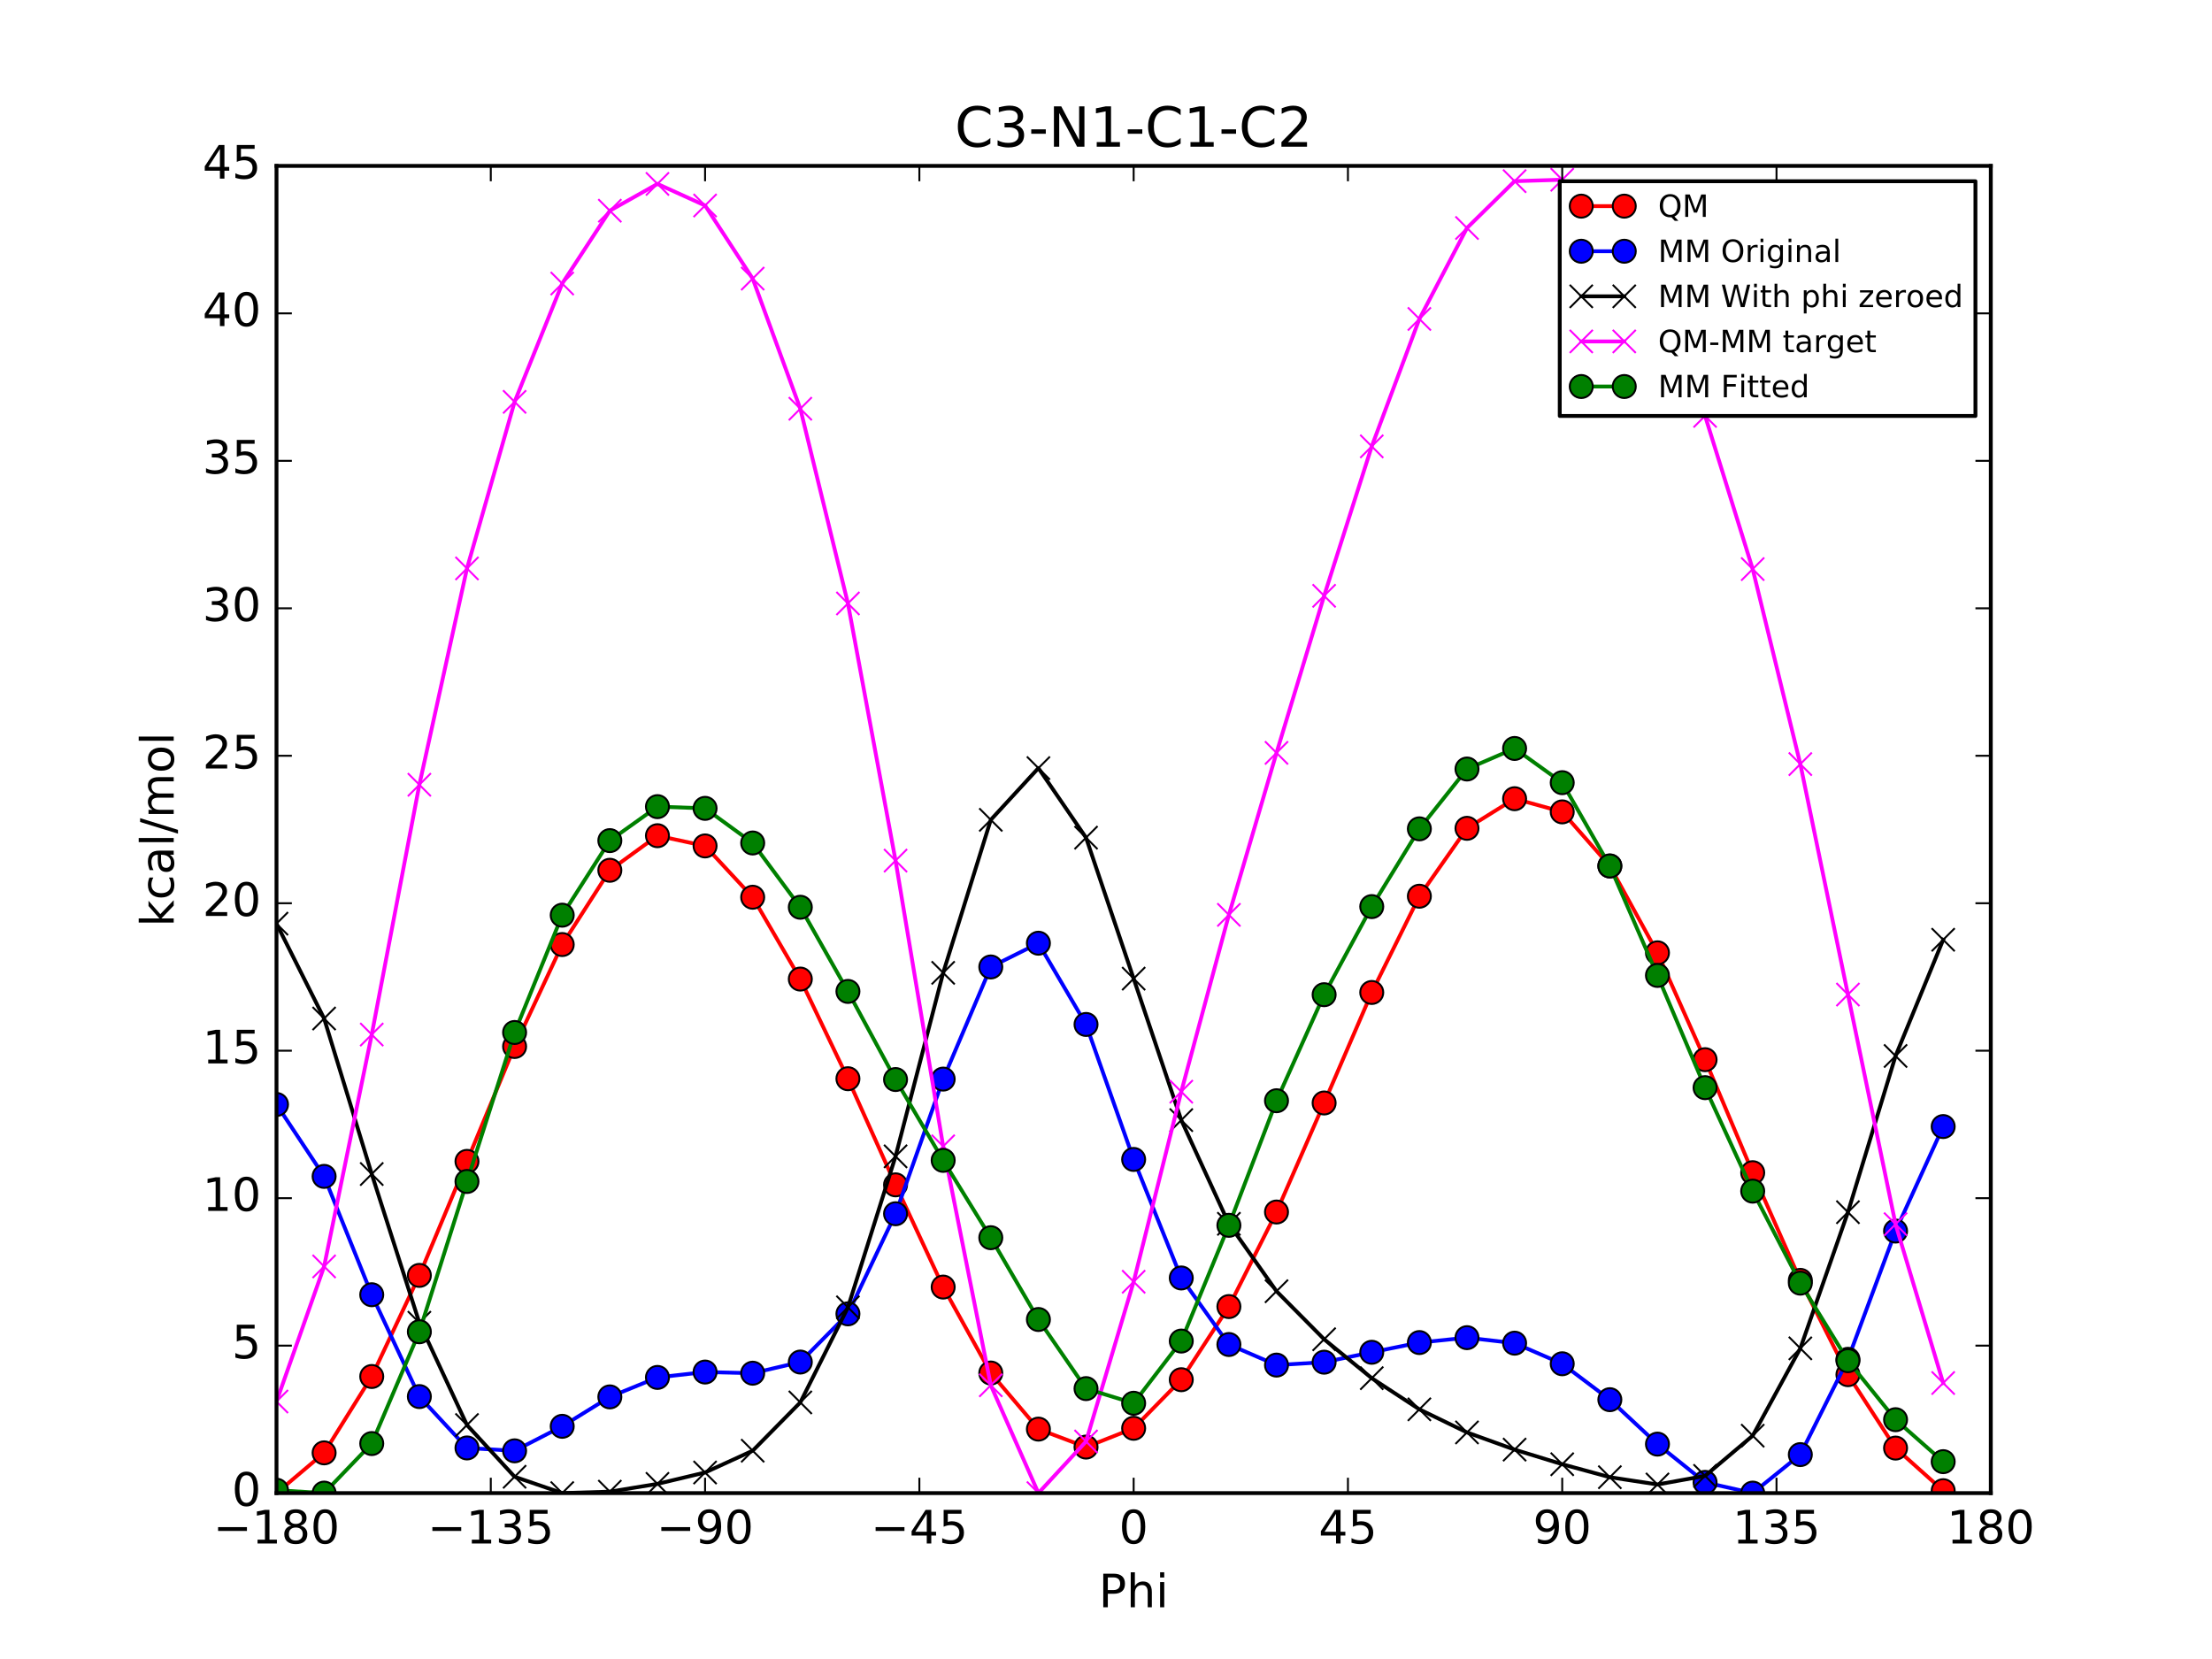 <?xml version="1.0" encoding="utf-8" standalone="no"?>
<!DOCTYPE svg PUBLIC "-//W3C//DTD SVG 1.1//EN"
  "http://www.w3.org/Graphics/SVG/1.1/DTD/svg11.dtd">
<!-- Created with matplotlib (http://matplotlib.org/) -->
<svg height="432pt" version="1.1" viewBox="0 0 576 432" width="576pt" xmlns="http://www.w3.org/2000/svg" xmlns:xlink="http://www.w3.org/1999/xlink">
 <defs>
  <style type="text/css">
*{stroke-linecap:butt;stroke-linejoin:round;stroke-miterlimit:100000;}
  </style>
 </defs>
 <g id="figure_1">
  <g id="patch_1">
   <path d="M 0 432 
L 576 432 
L 576 0 
L 0 0 
z
" style="fill:#ffffff;"/>
  </g>
  <g id="axes_1">
   <g id="patch_2">
    <path d="M 72 388.8 
L 518.4 388.8 
L 518.4 43.2 
L 72 43.2 
z
" style="fill:#ffffff;"/>
   </g>
   <g id="line2d_1">
    <path clip-path="url(#p8cfcf85bdf)" d="M 72 388.8 
L 84.4 378.321 
L 96.8 358.437 
L 109.2 332.11 
L 121.6 302.42 
L 134 272.506 
L 146.4 245.958 
L 158.8 226.617 
L 171.2 217.615 
L 183.6 220.279 
L 196 233.637 
L 208.4 254.947 
L 220.8 280.895 
L 233.2 308.532 
L 245.6 335.152 
L 258 357.53 
L 270.4 372.14 
L 282.8 376.816 
L 295.2 371.922 
L 307.6 359.274 
L 320 340.227 
L 332.4 315.606 
L 344.8 287.214 
L 357.2 258.436 
L 369.6 233.372 
L 382 215.692 
L 394.4 207.982 
L 406.8 211.412 
L 419.2 225.499 
L 431.6 248.111 
L 444 275.938 
L 456.4 305.365 
L 468.8 333.402 
L 481.2 357.959 
L 493.6 377.077 
L 506 388.173 
" style="fill:none;stroke:#ff0000;stroke-linecap:square;"/>
    <defs>
     <path d="M 0 3 
C 0.796 3 1.559 2.684 2.121 2.121 
C 2.684 1.559 3 0.796 3 0 
C 3 -0.796 2.684 -1.559 2.121 -2.121 
C 1.559 -2.684 0.796 -3 0 -3 
C -0.796 -3 -1.559 -2.684 -2.121 -2.121 
C -2.684 -1.559 -3 -0.796 -3 0 
C -3 0.796 -2.684 1.559 -2.121 2.121 
C -1.559 2.684 -0.796 3 0 3 
z
" id="mf3fafd2a28" style="stroke:#000000;stroke-width:0.5;"/>
    </defs>
    <g clip-path="url(#p8cfcf85bdf)">
     <use style="fill:#ff0000;stroke:#000000;stroke-width:0.5;" x="72" xlink:href="#mf3fafd2a28" y="388.8"/>
     <use style="fill:#ff0000;stroke:#000000;stroke-width:0.5;" x="84.4" xlink:href="#mf3fafd2a28" y="378.321"/>
     <use style="fill:#ff0000;stroke:#000000;stroke-width:0.5;" x="96.8" xlink:href="#mf3fafd2a28" y="358.437"/>
     <use style="fill:#ff0000;stroke:#000000;stroke-width:0.5;" x="109.2" xlink:href="#mf3fafd2a28" y="332.11"/>
     <use style="fill:#ff0000;stroke:#000000;stroke-width:0.5;" x="121.6" xlink:href="#mf3fafd2a28" y="302.42"/>
     <use style="fill:#ff0000;stroke:#000000;stroke-width:0.5;" x="134" xlink:href="#mf3fafd2a28" y="272.506"/>
     <use style="fill:#ff0000;stroke:#000000;stroke-width:0.5;" x="146.4" xlink:href="#mf3fafd2a28" y="245.958"/>
     <use style="fill:#ff0000;stroke:#000000;stroke-width:0.5;" x="158.8" xlink:href="#mf3fafd2a28" y="226.617"/>
     <use style="fill:#ff0000;stroke:#000000;stroke-width:0.5;" x="171.2" xlink:href="#mf3fafd2a28" y="217.615"/>
     <use style="fill:#ff0000;stroke:#000000;stroke-width:0.5;" x="183.6" xlink:href="#mf3fafd2a28" y="220.279"/>
     <use style="fill:#ff0000;stroke:#000000;stroke-width:0.5;" x="196" xlink:href="#mf3fafd2a28" y="233.637"/>
     <use style="fill:#ff0000;stroke:#000000;stroke-width:0.5;" x="208.4" xlink:href="#mf3fafd2a28" y="254.947"/>
     <use style="fill:#ff0000;stroke:#000000;stroke-width:0.5;" x="220.8" xlink:href="#mf3fafd2a28" y="280.895"/>
     <use style="fill:#ff0000;stroke:#000000;stroke-width:0.5;" x="233.2" xlink:href="#mf3fafd2a28" y="308.532"/>
     <use style="fill:#ff0000;stroke:#000000;stroke-width:0.5;" x="245.6" xlink:href="#mf3fafd2a28" y="335.152"/>
     <use style="fill:#ff0000;stroke:#000000;stroke-width:0.5;" x="258" xlink:href="#mf3fafd2a28" y="357.53"/>
     <use style="fill:#ff0000;stroke:#000000;stroke-width:0.5;" x="270.4" xlink:href="#mf3fafd2a28" y="372.14"/>
     <use style="fill:#ff0000;stroke:#000000;stroke-width:0.5;" x="282.8" xlink:href="#mf3fafd2a28" y="376.816"/>
     <use style="fill:#ff0000;stroke:#000000;stroke-width:0.5;" x="295.2" xlink:href="#mf3fafd2a28" y="371.922"/>
     <use style="fill:#ff0000;stroke:#000000;stroke-width:0.5;" x="307.6" xlink:href="#mf3fafd2a28" y="359.274"/>
     <use style="fill:#ff0000;stroke:#000000;stroke-width:0.5;" x="320" xlink:href="#mf3fafd2a28" y="340.227"/>
     <use style="fill:#ff0000;stroke:#000000;stroke-width:0.5;" x="332.4" xlink:href="#mf3fafd2a28" y="315.606"/>
     <use style="fill:#ff0000;stroke:#000000;stroke-width:0.5;" x="344.8" xlink:href="#mf3fafd2a28" y="287.214"/>
     <use style="fill:#ff0000;stroke:#000000;stroke-width:0.5;" x="357.2" xlink:href="#mf3fafd2a28" y="258.436"/>
     <use style="fill:#ff0000;stroke:#000000;stroke-width:0.5;" x="369.6" xlink:href="#mf3fafd2a28" y="233.372"/>
     <use style="fill:#ff0000;stroke:#000000;stroke-width:0.5;" x="382" xlink:href="#mf3fafd2a28" y="215.692"/>
     <use style="fill:#ff0000;stroke:#000000;stroke-width:0.5;" x="394.4" xlink:href="#mf3fafd2a28" y="207.982"/>
     <use style="fill:#ff0000;stroke:#000000;stroke-width:0.5;" x="406.8" xlink:href="#mf3fafd2a28" y="211.412"/>
     <use style="fill:#ff0000;stroke:#000000;stroke-width:0.5;" x="419.2" xlink:href="#mf3fafd2a28" y="225.499"/>
     <use style="fill:#ff0000;stroke:#000000;stroke-width:0.5;" x="431.6" xlink:href="#mf3fafd2a28" y="248.111"/>
     <use style="fill:#ff0000;stroke:#000000;stroke-width:0.5;" x="444" xlink:href="#mf3fafd2a28" y="275.938"/>
     <use style="fill:#ff0000;stroke:#000000;stroke-width:0.5;" x="456.4" xlink:href="#mf3fafd2a28" y="305.365"/>
     <use style="fill:#ff0000;stroke:#000000;stroke-width:0.5;" x="468.8" xlink:href="#mf3fafd2a28" y="333.402"/>
     <use style="fill:#ff0000;stroke:#000000;stroke-width:0.5;" x="481.2" xlink:href="#mf3fafd2a28" y="357.959"/>
     <use style="fill:#ff0000;stroke:#000000;stroke-width:0.5;" x="493.6" xlink:href="#mf3fafd2a28" y="377.077"/>
     <use style="fill:#ff0000;stroke:#000000;stroke-width:0.5;" x="506" xlink:href="#mf3fafd2a28" y="388.173"/>
    </g>
   </g>
   <g id="line2d_2">
    <path clip-path="url(#p8cfcf85bdf)" d="M 72 287.6 
L 84.4 306.326 
L 96.8 337.145 
L 109.2 363.667 
L 121.6 377.043 
L 134 377.793 
L 146.4 371.408 
L 158.8 363.749 
L 171.2 358.679 
L 183.6 357.276 
L 196 357.577 
L 208.4 354.674 
L 220.8 342.122 
L 233.2 316.057 
L 245.6 280.993 
L 258 251.795 
L 270.4 245.608 
L 282.8 266.766 
L 295.2 301.913 
L 307.6 332.781 
L 320 350.107 
L 332.4 355.465 
L 344.8 354.709 
L 357.2 352.127 
L 369.6 349.599 
L 382 348.324 
L 394.4 349.757 
L 406.8 355.123 
L 419.2 364.475 
L 431.6 376.045 
L 444 386.006 
L 456.4 388.8 
L 468.8 378.774 
L 481.2 353.963 
L 493.6 320.567 
L 506 293.351 
" style="fill:none;stroke:#0000ff;stroke-linecap:square;"/>
    <defs>
     <path d="M 0 3 
C 0.796 3 1.559 2.684 2.121 2.121 
C 2.684 1.559 3 0.796 3 0 
C 3 -0.796 2.684 -1.559 2.121 -2.121 
C 1.559 -2.684 0.796 -3 0 -3 
C -0.796 -3 -1.559 -2.684 -2.121 -2.121 
C -2.684 -1.559 -3 -0.796 -3 0 
C -3 0.796 -2.684 1.559 -2.121 2.121 
C -1.559 2.684 -0.796 3 0 3 
z
" id="m7a2c57d119" style="stroke:#000000;stroke-width:0.5;"/>
    </defs>
    <g clip-path="url(#p8cfcf85bdf)">
     <use style="fill:#0000ff;stroke:#000000;stroke-width:0.5;" x="72" xlink:href="#m7a2c57d119" y="287.6"/>
     <use style="fill:#0000ff;stroke:#000000;stroke-width:0.5;" x="84.4" xlink:href="#m7a2c57d119" y="306.326"/>
     <use style="fill:#0000ff;stroke:#000000;stroke-width:0.5;" x="96.8" xlink:href="#m7a2c57d119" y="337.145"/>
     <use style="fill:#0000ff;stroke:#000000;stroke-width:0.5;" x="109.2" xlink:href="#m7a2c57d119" y="363.667"/>
     <use style="fill:#0000ff;stroke:#000000;stroke-width:0.5;" x="121.6" xlink:href="#m7a2c57d119" y="377.043"/>
     <use style="fill:#0000ff;stroke:#000000;stroke-width:0.5;" x="134" xlink:href="#m7a2c57d119" y="377.793"/>
     <use style="fill:#0000ff;stroke:#000000;stroke-width:0.5;" x="146.4" xlink:href="#m7a2c57d119" y="371.408"/>
     <use style="fill:#0000ff;stroke:#000000;stroke-width:0.5;" x="158.8" xlink:href="#m7a2c57d119" y="363.749"/>
     <use style="fill:#0000ff;stroke:#000000;stroke-width:0.5;" x="171.2" xlink:href="#m7a2c57d119" y="358.679"/>
     <use style="fill:#0000ff;stroke:#000000;stroke-width:0.5;" x="183.6" xlink:href="#m7a2c57d119" y="357.276"/>
     <use style="fill:#0000ff;stroke:#000000;stroke-width:0.5;" x="196" xlink:href="#m7a2c57d119" y="357.577"/>
     <use style="fill:#0000ff;stroke:#000000;stroke-width:0.5;" x="208.4" xlink:href="#m7a2c57d119" y="354.674"/>
     <use style="fill:#0000ff;stroke:#000000;stroke-width:0.5;" x="220.8" xlink:href="#m7a2c57d119" y="342.122"/>
     <use style="fill:#0000ff;stroke:#000000;stroke-width:0.5;" x="233.2" xlink:href="#m7a2c57d119" y="316.057"/>
     <use style="fill:#0000ff;stroke:#000000;stroke-width:0.5;" x="245.6" xlink:href="#m7a2c57d119" y="280.993"/>
     <use style="fill:#0000ff;stroke:#000000;stroke-width:0.5;" x="258" xlink:href="#m7a2c57d119" y="251.795"/>
     <use style="fill:#0000ff;stroke:#000000;stroke-width:0.5;" x="270.4" xlink:href="#m7a2c57d119" y="245.608"/>
     <use style="fill:#0000ff;stroke:#000000;stroke-width:0.5;" x="282.8" xlink:href="#m7a2c57d119" y="266.766"/>
     <use style="fill:#0000ff;stroke:#000000;stroke-width:0.5;" x="295.2" xlink:href="#m7a2c57d119" y="301.913"/>
     <use style="fill:#0000ff;stroke:#000000;stroke-width:0.5;" x="307.6" xlink:href="#m7a2c57d119" y="332.781"/>
     <use style="fill:#0000ff;stroke:#000000;stroke-width:0.5;" x="320" xlink:href="#m7a2c57d119" y="350.107"/>
     <use style="fill:#0000ff;stroke:#000000;stroke-width:0.5;" x="332.4" xlink:href="#m7a2c57d119" y="355.465"/>
     <use style="fill:#0000ff;stroke:#000000;stroke-width:0.5;" x="344.8" xlink:href="#m7a2c57d119" y="354.709"/>
     <use style="fill:#0000ff;stroke:#000000;stroke-width:0.5;" x="357.2" xlink:href="#m7a2c57d119" y="352.127"/>
     <use style="fill:#0000ff;stroke:#000000;stroke-width:0.5;" x="369.6" xlink:href="#m7a2c57d119" y="349.599"/>
     <use style="fill:#0000ff;stroke:#000000;stroke-width:0.5;" x="382" xlink:href="#m7a2c57d119" y="348.324"/>
     <use style="fill:#0000ff;stroke:#000000;stroke-width:0.5;" x="394.4" xlink:href="#m7a2c57d119" y="349.757"/>
     <use style="fill:#0000ff;stroke:#000000;stroke-width:0.5;" x="406.8" xlink:href="#m7a2c57d119" y="355.123"/>
     <use style="fill:#0000ff;stroke:#000000;stroke-width:0.5;" x="419.2" xlink:href="#m7a2c57d119" y="364.475"/>
     <use style="fill:#0000ff;stroke:#000000;stroke-width:0.5;" x="431.6" xlink:href="#m7a2c57d119" y="376.045"/>
     <use style="fill:#0000ff;stroke:#000000;stroke-width:0.5;" x="444" xlink:href="#m7a2c57d119" y="386.006"/>
     <use style="fill:#0000ff;stroke:#000000;stroke-width:0.5;" x="456.4" xlink:href="#m7a2c57d119" y="388.8"/>
     <use style="fill:#0000ff;stroke:#000000;stroke-width:0.5;" x="468.8" xlink:href="#m7a2c57d119" y="378.774"/>
     <use style="fill:#0000ff;stroke:#000000;stroke-width:0.5;" x="481.2" xlink:href="#m7a2c57d119" y="353.963"/>
     <use style="fill:#0000ff;stroke:#000000;stroke-width:0.5;" x="493.6" xlink:href="#m7a2c57d119" y="320.567"/>
     <use style="fill:#0000ff;stroke:#000000;stroke-width:0.5;" x="506" xlink:href="#m7a2c57d119" y="293.351"/>
    </g>
   </g>
   <g id="line2d_3">
    <path clip-path="url(#p8cfcf85bdf)" d="M 72 240.518 
L 84.4 265.22 
L 96.8 305.713 
L 109.2 344.437 
L 121.6 371.073 
L 134 384.542 
L 146.4 388.8 
L 158.8 388.424 
L 171.2 386.4 
L 183.6 383.438 
L 196 377.762 
L 208.4 365.186 
L 220.8 340.431 
L 233.2 301.106 
L 245.6 253.324 
L 258 213.483 
L 270.4 200.013 
L 282.8 218.125 
L 295.2 254.831 
L 307.6 291.676 
L 320 318.674 
L 332.4 336.235 
L 344.8 348.739 
L 357.2 358.876 
L 369.6 366.99 
L 382 372.999 
L 394.4 377.478 
L 406.8 381.285 
L 419.2 384.66 
L 431.6 386.557 
L 444 384.316 
L 456.4 373.85 
L 468.8 351.105 
L 481.2 315.651 
L 493.6 274.972 
L 506 244.709 
" style="fill:none;stroke:#000000;stroke-linecap:square;"/>
    <defs>
     <path d="M -3 3 
L 3 -3 
M -3 -3 
L 3 3 
" id="m5e6be19d9c" style="stroke:#000000;stroke-width:0.5;"/>
    </defs>
    <g clip-path="url(#p8cfcf85bdf)">
     <use style="stroke:#000000;stroke-width:0.5;" x="72" xlink:href="#m5e6be19d9c" y="240.518"/>
     <use style="stroke:#000000;stroke-width:0.5;" x="84.4" xlink:href="#m5e6be19d9c" y="265.22"/>
     <use style="stroke:#000000;stroke-width:0.5;" x="96.8" xlink:href="#m5e6be19d9c" y="305.713"/>
     <use style="stroke:#000000;stroke-width:0.5;" x="109.2" xlink:href="#m5e6be19d9c" y="344.437"/>
     <use style="stroke:#000000;stroke-width:0.5;" x="121.6" xlink:href="#m5e6be19d9c" y="371.073"/>
     <use style="stroke:#000000;stroke-width:0.5;" x="134" xlink:href="#m5e6be19d9c" y="384.542"/>
     <use style="stroke:#000000;stroke-width:0.5;" x="146.4" xlink:href="#m5e6be19d9c" y="388.8"/>
     <use style="stroke:#000000;stroke-width:0.5;" x="158.8" xlink:href="#m5e6be19d9c" y="388.424"/>
     <use style="stroke:#000000;stroke-width:0.5;" x="171.2" xlink:href="#m5e6be19d9c" y="386.4"/>
     <use style="stroke:#000000;stroke-width:0.5;" x="183.6" xlink:href="#m5e6be19d9c" y="383.438"/>
     <use style="stroke:#000000;stroke-width:0.5;" x="196" xlink:href="#m5e6be19d9c" y="377.762"/>
     <use style="stroke:#000000;stroke-width:0.5;" x="208.4" xlink:href="#m5e6be19d9c" y="365.186"/>
     <use style="stroke:#000000;stroke-width:0.5;" x="220.8" xlink:href="#m5e6be19d9c" y="340.431"/>
     <use style="stroke:#000000;stroke-width:0.5;" x="233.2" xlink:href="#m5e6be19d9c" y="301.106"/>
     <use style="stroke:#000000;stroke-width:0.5;" x="245.6" xlink:href="#m5e6be19d9c" y="253.324"/>
     <use style="stroke:#000000;stroke-width:0.5;" x="258" xlink:href="#m5e6be19d9c" y="213.483"/>
     <use style="stroke:#000000;stroke-width:0.5;" x="270.4" xlink:href="#m5e6be19d9c" y="200.013"/>
     <use style="stroke:#000000;stroke-width:0.5;" x="282.8" xlink:href="#m5e6be19d9c" y="218.125"/>
     <use style="stroke:#000000;stroke-width:0.5;" x="295.2" xlink:href="#m5e6be19d9c" y="254.831"/>
     <use style="stroke:#000000;stroke-width:0.5;" x="307.6" xlink:href="#m5e6be19d9c" y="291.676"/>
     <use style="stroke:#000000;stroke-width:0.5;" x="320" xlink:href="#m5e6be19d9c" y="318.674"/>
     <use style="stroke:#000000;stroke-width:0.5;" x="332.4" xlink:href="#m5e6be19d9c" y="336.235"/>
     <use style="stroke:#000000;stroke-width:0.5;" x="344.8" xlink:href="#m5e6be19d9c" y="348.739"/>
     <use style="stroke:#000000;stroke-width:0.5;" x="357.2" xlink:href="#m5e6be19d9c" y="358.876"/>
     <use style="stroke:#000000;stroke-width:0.5;" x="369.6" xlink:href="#m5e6be19d9c" y="366.99"/>
     <use style="stroke:#000000;stroke-width:0.5;" x="382" xlink:href="#m5e6be19d9c" y="372.999"/>
     <use style="stroke:#000000;stroke-width:0.5;" x="394.4" xlink:href="#m5e6be19d9c" y="377.478"/>
     <use style="stroke:#000000;stroke-width:0.5;" x="406.8" xlink:href="#m5e6be19d9c" y="381.285"/>
     <use style="stroke:#000000;stroke-width:0.5;" x="419.2" xlink:href="#m5e6be19d9c" y="384.66"/>
     <use style="stroke:#000000;stroke-width:0.5;" x="431.6" xlink:href="#m5e6be19d9c" y="386.557"/>
     <use style="stroke:#000000;stroke-width:0.5;" x="444" xlink:href="#m5e6be19d9c" y="384.316"/>
     <use style="stroke:#000000;stroke-width:0.5;" x="456.4" xlink:href="#m5e6be19d9c" y="373.85"/>
     <use style="stroke:#000000;stroke-width:0.5;" x="468.8" xlink:href="#m5e6be19d9c" y="351.105"/>
     <use style="stroke:#000000;stroke-width:0.5;" x="481.2" xlink:href="#m5e6be19d9c" y="315.651"/>
     <use style="stroke:#000000;stroke-width:0.5;" x="493.6" xlink:href="#m5e6be19d9c" y="274.972"/>
     <use style="stroke:#000000;stroke-width:0.5;" x="506" xlink:href="#m5e6be19d9c" y="244.709"/>
    </g>
   </g>
   <g id="line2d_4">
    <path clip-path="url(#p8cfcf85bdf)" d="M 72 364.955 
L 84.4 329.774 
L 96.8 269.398 
L 109.2 204.345 
L 121.6 148.02 
L 134 104.637 
L 146.4 73.831 
L 158.8 54.865 
L 171.2 47.888 
L 183.6 53.514 
L 196 72.547 
L 208.4 106.434 
L 220.8 157.136 
L 233.2 224.099 
L 245.6 298.501 
L 258 360.72 
L 270.4 388.8 
L 282.8 375.364 
L 295.2 333.764 
L 307.6 284.271 
L 320 238.225 
L 332.4 196.044 
L 344.8 155.148 
L 357.2 116.233 
L 369.6 83.054 
L 382 59.366 
L 394.4 47.176 
L 406.8 46.8 
L 419.2 57.512 
L 431.6 78.226 
L 444 108.295 
L 456.4 148.188 
L 468.8 198.97 
L 481.2 258.98 
L 493.6 318.778 
L 506 360.136 
" style="fill:none;stroke:#ff00ff;stroke-linecap:square;"/>
    <defs>
     <path d="M -3 3 
L 3 -3 
M -3 -3 
L 3 3 
" id="m807018ab48" style="stroke:#ff00ff;stroke-width:0.5;"/>
    </defs>
    <g clip-path="url(#p8cfcf85bdf)">
     <use style="fill:#ff00ff;stroke:#ff00ff;stroke-width:0.5;" x="72" xlink:href="#m807018ab48" y="364.955"/>
     <use style="fill:#ff00ff;stroke:#ff00ff;stroke-width:0.5;" x="84.4" xlink:href="#m807018ab48" y="329.774"/>
     <use style="fill:#ff00ff;stroke:#ff00ff;stroke-width:0.5;" x="96.8" xlink:href="#m807018ab48" y="269.398"/>
     <use style="fill:#ff00ff;stroke:#ff00ff;stroke-width:0.5;" x="109.2" xlink:href="#m807018ab48" y="204.345"/>
     <use style="fill:#ff00ff;stroke:#ff00ff;stroke-width:0.5;" x="121.6" xlink:href="#m807018ab48" y="148.02"/>
     <use style="fill:#ff00ff;stroke:#ff00ff;stroke-width:0.5;" x="134" xlink:href="#m807018ab48" y="104.637"/>
     <use style="fill:#ff00ff;stroke:#ff00ff;stroke-width:0.5;" x="146.4" xlink:href="#m807018ab48" y="73.831"/>
     <use style="fill:#ff00ff;stroke:#ff00ff;stroke-width:0.5;" x="158.8" xlink:href="#m807018ab48" y="54.865"/>
     <use style="fill:#ff00ff;stroke:#ff00ff;stroke-width:0.5;" x="171.2" xlink:href="#m807018ab48" y="47.888"/>
     <use style="fill:#ff00ff;stroke:#ff00ff;stroke-width:0.5;" x="183.6" xlink:href="#m807018ab48" y="53.514"/>
     <use style="fill:#ff00ff;stroke:#ff00ff;stroke-width:0.5;" x="196" xlink:href="#m807018ab48" y="72.547"/>
     <use style="fill:#ff00ff;stroke:#ff00ff;stroke-width:0.5;" x="208.4" xlink:href="#m807018ab48" y="106.434"/>
     <use style="fill:#ff00ff;stroke:#ff00ff;stroke-width:0.5;" x="220.8" xlink:href="#m807018ab48" y="157.136"/>
     <use style="fill:#ff00ff;stroke:#ff00ff;stroke-width:0.5;" x="233.2" xlink:href="#m807018ab48" y="224.099"/>
     <use style="fill:#ff00ff;stroke:#ff00ff;stroke-width:0.5;" x="245.6" xlink:href="#m807018ab48" y="298.501"/>
     <use style="fill:#ff00ff;stroke:#ff00ff;stroke-width:0.5;" x="258" xlink:href="#m807018ab48" y="360.72"/>
     <use style="fill:#ff00ff;stroke:#ff00ff;stroke-width:0.5;" x="270.4" xlink:href="#m807018ab48" y="388.8"/>
     <use style="fill:#ff00ff;stroke:#ff00ff;stroke-width:0.5;" x="282.8" xlink:href="#m807018ab48" y="375.364"/>
     <use style="fill:#ff00ff;stroke:#ff00ff;stroke-width:0.5;" x="295.2" xlink:href="#m807018ab48" y="333.764"/>
     <use style="fill:#ff00ff;stroke:#ff00ff;stroke-width:0.5;" x="307.6" xlink:href="#m807018ab48" y="284.271"/>
     <use style="fill:#ff00ff;stroke:#ff00ff;stroke-width:0.5;" x="320" xlink:href="#m807018ab48" y="238.225"/>
     <use style="fill:#ff00ff;stroke:#ff00ff;stroke-width:0.5;" x="332.4" xlink:href="#m807018ab48" y="196.044"/>
     <use style="fill:#ff00ff;stroke:#ff00ff;stroke-width:0.5;" x="344.8" xlink:href="#m807018ab48" y="155.148"/>
     <use style="fill:#ff00ff;stroke:#ff00ff;stroke-width:0.5;" x="357.2" xlink:href="#m807018ab48" y="116.233"/>
     <use style="fill:#ff00ff;stroke:#ff00ff;stroke-width:0.5;" x="369.6" xlink:href="#m807018ab48" y="83.054"/>
     <use style="fill:#ff00ff;stroke:#ff00ff;stroke-width:0.5;" x="382" xlink:href="#m807018ab48" y="59.366"/>
     <use style="fill:#ff00ff;stroke:#ff00ff;stroke-width:0.5;" x="394.4" xlink:href="#m807018ab48" y="47.176"/>
     <use style="fill:#ff00ff;stroke:#ff00ff;stroke-width:0.5;" x="406.8" xlink:href="#m807018ab48" y="46.8"/>
     <use style="fill:#ff00ff;stroke:#ff00ff;stroke-width:0.5;" x="419.2" xlink:href="#m807018ab48" y="57.512"/>
     <use style="fill:#ff00ff;stroke:#ff00ff;stroke-width:0.5;" x="431.6" xlink:href="#m807018ab48" y="78.226"/>
     <use style="fill:#ff00ff;stroke:#ff00ff;stroke-width:0.5;" x="444" xlink:href="#m807018ab48" y="108.295"/>
     <use style="fill:#ff00ff;stroke:#ff00ff;stroke-width:0.5;" x="456.4" xlink:href="#m807018ab48" y="148.188"/>
     <use style="fill:#ff00ff;stroke:#ff00ff;stroke-width:0.5;" x="468.8" xlink:href="#m807018ab48" y="198.97"/>
     <use style="fill:#ff00ff;stroke:#ff00ff;stroke-width:0.5;" x="481.2" xlink:href="#m807018ab48" y="258.98"/>
     <use style="fill:#ff00ff;stroke:#ff00ff;stroke-width:0.5;" x="493.6" xlink:href="#m807018ab48" y="318.778"/>
     <use style="fill:#ff00ff;stroke:#ff00ff;stroke-width:0.5;" x="506" xlink:href="#m807018ab48" y="360.136"/>
    </g>
   </g>
   <g id="line2d_5">
    <path clip-path="url(#p8cfcf85bdf)" d="M 72 388.048 
L 84.4 388.8 
L 96.8 375.9 
L 109.2 346.789 
L 121.6 307.653 
L 134 268.855 
L 146.4 238.31 
L 158.8 218.892 
L 171.2 210.048 
L 183.6 210.494 
L 196 219.511 
L 208.4 236.246 
L 220.8 258.163 
L 233.2 281.108 
L 245.6 302.157 
L 258 322.295 
L 270.4 343.594 
L 282.8 361.591 
L 295.2 365.401 
L 307.6 349.209 
L 320 319.072 
L 332.4 286.629 
L 344.8 259.017 
L 357.2 236.075 
L 369.6 215.828 
L 382 200.25 
L 394.4 194.898 
L 406.8 203.806 
L 419.2 225.5 
L 431.6 253.999 
L 444 283.227 
L 456.4 310.171 
L 468.8 334.129 
L 481.2 354.32 
L 493.6 369.684 
L 506 380.612 
" style="fill:none;stroke:#008000;stroke-linecap:square;"/>
    <defs>
     <path d="M 0 3 
C 0.796 3 1.559 2.684 2.121 2.121 
C 2.684 1.559 3 0.796 3 0 
C 3 -0.796 2.684 -1.559 2.121 -2.121 
C 1.559 -2.684 0.796 -3 0 -3 
C -0.796 -3 -1.559 -2.684 -2.121 -2.121 
C -2.684 -1.559 -3 -0.796 -3 0 
C -3 0.796 -2.684 1.559 -2.121 2.121 
C -1.559 2.684 -0.796 3 0 3 
z
" id="mf73be13c0b" style="stroke:#000000;stroke-width:0.5;"/>
    </defs>
    <g clip-path="url(#p8cfcf85bdf)">
     <use style="fill:#008000;stroke:#000000;stroke-width:0.5;" x="72" xlink:href="#mf73be13c0b" y="388.048"/>
     <use style="fill:#008000;stroke:#000000;stroke-width:0.5;" x="84.4" xlink:href="#mf73be13c0b" y="388.8"/>
     <use style="fill:#008000;stroke:#000000;stroke-width:0.5;" x="96.8" xlink:href="#mf73be13c0b" y="375.9"/>
     <use style="fill:#008000;stroke:#000000;stroke-width:0.5;" x="109.2" xlink:href="#mf73be13c0b" y="346.789"/>
     <use style="fill:#008000;stroke:#000000;stroke-width:0.5;" x="121.6" xlink:href="#mf73be13c0b" y="307.653"/>
     <use style="fill:#008000;stroke:#000000;stroke-width:0.5;" x="134" xlink:href="#mf73be13c0b" y="268.855"/>
     <use style="fill:#008000;stroke:#000000;stroke-width:0.5;" x="146.4" xlink:href="#mf73be13c0b" y="238.31"/>
     <use style="fill:#008000;stroke:#000000;stroke-width:0.5;" x="158.8" xlink:href="#mf73be13c0b" y="218.892"/>
     <use style="fill:#008000;stroke:#000000;stroke-width:0.5;" x="171.2" xlink:href="#mf73be13c0b" y="210.048"/>
     <use style="fill:#008000;stroke:#000000;stroke-width:0.5;" x="183.6" xlink:href="#mf73be13c0b" y="210.494"/>
     <use style="fill:#008000;stroke:#000000;stroke-width:0.5;" x="196" xlink:href="#mf73be13c0b" y="219.511"/>
     <use style="fill:#008000;stroke:#000000;stroke-width:0.5;" x="208.4" xlink:href="#mf73be13c0b" y="236.246"/>
     <use style="fill:#008000;stroke:#000000;stroke-width:0.5;" x="220.8" xlink:href="#mf73be13c0b" y="258.163"/>
     <use style="fill:#008000;stroke:#000000;stroke-width:0.5;" x="233.2" xlink:href="#mf73be13c0b" y="281.108"/>
     <use style="fill:#008000;stroke:#000000;stroke-width:0.5;" x="245.6" xlink:href="#mf73be13c0b" y="302.157"/>
     <use style="fill:#008000;stroke:#000000;stroke-width:0.5;" x="258" xlink:href="#mf73be13c0b" y="322.295"/>
     <use style="fill:#008000;stroke:#000000;stroke-width:0.5;" x="270.4" xlink:href="#mf73be13c0b" y="343.594"/>
     <use style="fill:#008000;stroke:#000000;stroke-width:0.5;" x="282.8" xlink:href="#mf73be13c0b" y="361.591"/>
     <use style="fill:#008000;stroke:#000000;stroke-width:0.5;" x="295.2" xlink:href="#mf73be13c0b" y="365.401"/>
     <use style="fill:#008000;stroke:#000000;stroke-width:0.5;" x="307.6" xlink:href="#mf73be13c0b" y="349.209"/>
     <use style="fill:#008000;stroke:#000000;stroke-width:0.5;" x="320" xlink:href="#mf73be13c0b" y="319.072"/>
     <use style="fill:#008000;stroke:#000000;stroke-width:0.5;" x="332.4" xlink:href="#mf73be13c0b" y="286.629"/>
     <use style="fill:#008000;stroke:#000000;stroke-width:0.5;" x="344.8" xlink:href="#mf73be13c0b" y="259.017"/>
     <use style="fill:#008000;stroke:#000000;stroke-width:0.5;" x="357.2" xlink:href="#mf73be13c0b" y="236.075"/>
     <use style="fill:#008000;stroke:#000000;stroke-width:0.5;" x="369.6" xlink:href="#mf73be13c0b" y="215.828"/>
     <use style="fill:#008000;stroke:#000000;stroke-width:0.5;" x="382" xlink:href="#mf73be13c0b" y="200.25"/>
     <use style="fill:#008000;stroke:#000000;stroke-width:0.5;" x="394.4" xlink:href="#mf73be13c0b" y="194.898"/>
     <use style="fill:#008000;stroke:#000000;stroke-width:0.5;" x="406.8" xlink:href="#mf73be13c0b" y="203.806"/>
     <use style="fill:#008000;stroke:#000000;stroke-width:0.5;" x="419.2" xlink:href="#mf73be13c0b" y="225.5"/>
     <use style="fill:#008000;stroke:#000000;stroke-width:0.5;" x="431.6" xlink:href="#mf73be13c0b" y="253.999"/>
     <use style="fill:#008000;stroke:#000000;stroke-width:0.5;" x="444" xlink:href="#mf73be13c0b" y="283.227"/>
     <use style="fill:#008000;stroke:#000000;stroke-width:0.5;" x="456.4" xlink:href="#mf73be13c0b" y="310.171"/>
     <use style="fill:#008000;stroke:#000000;stroke-width:0.5;" x="468.8" xlink:href="#mf73be13c0b" y="334.129"/>
     <use style="fill:#008000;stroke:#000000;stroke-width:0.5;" x="481.2" xlink:href="#mf73be13c0b" y="354.32"/>
     <use style="fill:#008000;stroke:#000000;stroke-width:0.5;" x="493.6" xlink:href="#mf73be13c0b" y="369.684"/>
     <use style="fill:#008000;stroke:#000000;stroke-width:0.5;" x="506" xlink:href="#mf73be13c0b" y="380.612"/>
    </g>
   </g>
   <g id="patch_3">
    <path d="M 72 388.8 
L 72 43.2 
" style="fill:none;stroke:#000000;stroke-linecap:square;stroke-linejoin:miter;"/>
   </g>
   <g id="patch_4">
    <path d="M 72 43.2 
L 518.4 43.2 
" style="fill:none;stroke:#000000;stroke-linecap:square;stroke-linejoin:miter;"/>
   </g>
   <g id="patch_5">
    <path d="M 518.4 388.8 
L 518.4 43.2 
" style="fill:none;stroke:#000000;stroke-linecap:square;stroke-linejoin:miter;"/>
   </g>
   <g id="patch_6">
    <path d="M 72 388.8 
L 518.4 388.8 
" style="fill:none;stroke:#000000;stroke-linecap:square;stroke-linejoin:miter;"/>
   </g>
   <g id="matplotlib.axis_1">
    <g id="xtick_1">
     <g id="line2d_6">
      <defs>
       <path d="M 0 0 
L 0 -4 
" id="ma4beacaaa3" style="stroke:#000000;stroke-width:0.5;"/>
      </defs>
      <g>
       <use style="stroke:#000000;stroke-width:0.5;" x="72.0" xlink:href="#ma4beacaaa3" y="388.8"/>
      </g>
     </g>
     <g id="line2d_7">
      <defs>
       <path d="M 0 0 
L 0 4 
" id="m90af588eb6" style="stroke:#000000;stroke-width:0.5;"/>
      </defs>
      <g>
       <use style="stroke:#000000;stroke-width:0.5;" x="72.0" xlink:href="#m90af588eb6" y="43.2"/>
      </g>
     </g>
     <g id="text_1">
      <!-- −180 -->
      <defs>
       <path d="M 12.406 8.297 
L 28.516 8.297 
L 28.516 63.922 
L 10.984 60.406 
L 10.984 69.391 
L 28.422 72.906 
L 38.281 72.906 
L 38.281 8.297 
L 54.391 8.297 
L 54.391 0 
L 12.406 0 
z
" id="BitstreamVeraSans-Roman-31"/>
       <path d="M 31.781 66.406 
Q 24.172 66.406 20.328 58.906 
Q 16.5 51.422 16.5 36.375 
Q 16.5 21.391 20.328 13.891 
Q 24.172 6.391 31.781 6.391 
Q 39.453 6.391 43.281 13.891 
Q 47.125 21.391 47.125 36.375 
Q 47.125 51.422 43.281 58.906 
Q 39.453 66.406 31.781 66.406 
M 31.781 74.219 
Q 44.047 74.219 50.516 64.516 
Q 56.984 54.828 56.984 36.375 
Q 56.984 17.969 50.516 8.266 
Q 44.047 -1.422 31.781 -1.422 
Q 19.531 -1.422 13.062 8.266 
Q 6.594 17.969 6.594 36.375 
Q 6.594 54.828 13.062 64.516 
Q 19.531 74.219 31.781 74.219 
" id="BitstreamVeraSans-Roman-30"/>
       <path d="M 10.594 35.5 
L 73.188 35.5 
L 73.188 27.203 
L 10.594 27.203 
z
" id="BitstreamVeraSans-Roman-2212"/>
       <path d="M 31.781 34.625 
Q 24.75 34.625 20.719 30.859 
Q 16.703 27.094 16.703 20.516 
Q 16.703 13.922 20.719 10.156 
Q 24.75 6.391 31.781 6.391 
Q 38.812 6.391 42.859 10.172 
Q 46.922 13.969 46.922 20.516 
Q 46.922 27.094 42.891 30.859 
Q 38.875 34.625 31.781 34.625 
M 21.922 38.812 
Q 15.578 40.375 12.031 44.719 
Q 8.5 49.078 8.5 55.328 
Q 8.5 64.062 14.719 69.141 
Q 20.953 74.219 31.781 74.219 
Q 42.672 74.219 48.875 69.141 
Q 55.078 64.062 55.078 55.328 
Q 55.078 49.078 51.531 44.719 
Q 48 40.375 41.703 38.812 
Q 48.828 37.156 52.797 32.312 
Q 56.781 27.484 56.781 20.516 
Q 56.781 9.906 50.312 4.234 
Q 43.844 -1.422 31.781 -1.422 
Q 19.734 -1.422 13.25 4.234 
Q 6.781 9.906 6.781 20.516 
Q 6.781 27.484 10.781 32.312 
Q 14.797 37.156 21.922 38.812 
M 18.312 54.391 
Q 18.312 48.734 21.844 45.562 
Q 25.391 42.391 31.781 42.391 
Q 38.141 42.391 41.719 45.562 
Q 45.312 48.734 45.312 54.391 
Q 45.312 60.062 41.719 63.234 
Q 38.141 66.406 31.781 66.406 
Q 25.391 66.406 21.844 63.234 
Q 18.312 60.062 18.312 54.391 
" id="BitstreamVeraSans-Roman-38"/>
      </defs>
      <g transform="translate(55.52 401.918)scale(0.12 -0.12)">
       <use xlink:href="#BitstreamVeraSans-Roman-2212"/>
       <use x="83.789" xlink:href="#BitstreamVeraSans-Roman-31"/>
       <use x="147.412" xlink:href="#BitstreamVeraSans-Roman-38"/>
       <use x="211.035" xlink:href="#BitstreamVeraSans-Roman-30"/>
      </g>
     </g>
    </g>
    <g id="xtick_2">
     <g id="line2d_8">
      <g>
       <use style="stroke:#000000;stroke-width:0.5;" x="127.8" xlink:href="#ma4beacaaa3" y="388.8"/>
      </g>
     </g>
     <g id="line2d_9">
      <g>
       <use style="stroke:#000000;stroke-width:0.5;" x="127.8" xlink:href="#m90af588eb6" y="43.2"/>
      </g>
     </g>
     <g id="text_2">
      <!-- −135 -->
      <defs>
       <path d="M 40.578 39.312 
Q 47.656 37.797 51.625 33 
Q 55.609 28.219 55.609 21.188 
Q 55.609 10.406 48.188 4.484 
Q 40.766 -1.422 27.094 -1.422 
Q 22.516 -1.422 17.656 -0.516 
Q 12.797 0.391 7.625 2.203 
L 7.625 11.719 
Q 11.719 9.328 16.594 8.109 
Q 21.484 6.891 26.812 6.891 
Q 36.078 6.891 40.938 10.547 
Q 45.797 14.203 45.797 21.188 
Q 45.797 27.641 41.281 31.266 
Q 36.766 34.906 28.719 34.906 
L 20.219 34.906 
L 20.219 43.016 
L 29.109 43.016 
Q 36.375 43.016 40.234 45.922 
Q 44.094 48.828 44.094 54.297 
Q 44.094 59.906 40.109 62.906 
Q 36.141 65.922 28.719 65.922 
Q 24.656 65.922 20.016 65.031 
Q 15.375 64.156 9.812 62.312 
L 9.812 71.094 
Q 15.438 72.656 20.344 73.438 
Q 25.25 74.219 29.594 74.219 
Q 40.828 74.219 47.359 69.109 
Q 53.906 64.016 53.906 55.328 
Q 53.906 49.266 50.438 45.094 
Q 46.969 40.922 40.578 39.312 
" id="BitstreamVeraSans-Roman-33"/>
       <path d="M 10.797 72.906 
L 49.516 72.906 
L 49.516 64.594 
L 19.828 64.594 
L 19.828 46.734 
Q 21.969 47.469 24.109 47.828 
Q 26.266 48.188 28.422 48.188 
Q 40.625 48.188 47.75 41.5 
Q 54.891 34.812 54.891 23.391 
Q 54.891 11.625 47.562 5.094 
Q 40.234 -1.422 26.906 -1.422 
Q 22.312 -1.422 17.547 -0.641 
Q 12.797 0.141 7.719 1.703 
L 7.719 11.625 
Q 12.109 9.234 16.797 8.062 
Q 21.484 6.891 26.703 6.891 
Q 35.156 6.891 40.078 11.328 
Q 45.016 15.766 45.016 23.391 
Q 45.016 31 40.078 35.438 
Q 35.156 39.891 26.703 39.891 
Q 22.75 39.891 18.812 39.016 
Q 14.891 38.141 10.797 36.281 
z
" id="BitstreamVeraSans-Roman-35"/>
      </defs>
      <g transform="translate(111.32 401.918)scale(0.12 -0.12)">
       <use xlink:href="#BitstreamVeraSans-Roman-2212"/>
       <use x="83.789" xlink:href="#BitstreamVeraSans-Roman-31"/>
       <use x="147.412" xlink:href="#BitstreamVeraSans-Roman-33"/>
       <use x="211.035" xlink:href="#BitstreamVeraSans-Roman-35"/>
      </g>
     </g>
    </g>
    <g id="xtick_3">
     <g id="line2d_10">
      <g>
       <use style="stroke:#000000;stroke-width:0.5;" x="183.6" xlink:href="#ma4beacaaa3" y="388.8"/>
      </g>
     </g>
     <g id="line2d_11">
      <g>
       <use style="stroke:#000000;stroke-width:0.5;" x="183.6" xlink:href="#m90af588eb6" y="43.2"/>
      </g>
     </g>
     <g id="text_3">
      <!-- −90 -->
      <defs>
       <path d="M 10.984 1.516 
L 10.984 10.5 
Q 14.703 8.734 18.5 7.812 
Q 22.312 6.891 25.984 6.891 
Q 35.75 6.891 40.891 13.453 
Q 46.047 20.016 46.781 33.406 
Q 43.953 29.203 39.594 26.953 
Q 35.25 24.703 29.984 24.703 
Q 19.047 24.703 12.672 31.312 
Q 6.297 37.938 6.297 49.422 
Q 6.297 60.641 12.938 67.422 
Q 19.578 74.219 30.609 74.219 
Q 43.266 74.219 49.922 64.516 
Q 56.594 54.828 56.594 36.375 
Q 56.594 19.141 48.406 8.859 
Q 40.234 -1.422 26.422 -1.422 
Q 22.703 -1.422 18.891 -0.688 
Q 15.094 0.047 10.984 1.516 
M 30.609 32.422 
Q 37.25 32.422 41.125 36.953 
Q 45.016 41.5 45.016 49.422 
Q 45.016 57.281 41.125 61.844 
Q 37.25 66.406 30.609 66.406 
Q 23.969 66.406 20.094 61.844 
Q 16.219 57.281 16.219 49.422 
Q 16.219 41.5 20.094 36.953 
Q 23.969 32.422 30.609 32.422 
" id="BitstreamVeraSans-Roman-39"/>
      </defs>
      <g transform="translate(170.937 401.918)scale(0.12 -0.12)">
       <use xlink:href="#BitstreamVeraSans-Roman-2212"/>
       <use x="83.789" xlink:href="#BitstreamVeraSans-Roman-39"/>
       <use x="147.412" xlink:href="#BitstreamVeraSans-Roman-30"/>
      </g>
     </g>
    </g>
    <g id="xtick_4">
     <g id="line2d_12">
      <g>
       <use style="stroke:#000000;stroke-width:0.5;" x="239.4" xlink:href="#ma4beacaaa3" y="388.8"/>
      </g>
     </g>
     <g id="line2d_13">
      <g>
       <use style="stroke:#000000;stroke-width:0.5;" x="239.4" xlink:href="#m90af588eb6" y="43.2"/>
      </g>
     </g>
     <g id="text_4">
      <!-- −45 -->
      <defs>
       <path d="M 37.797 64.312 
L 12.891 25.391 
L 37.797 25.391 
z
M 35.203 72.906 
L 47.609 72.906 
L 47.609 25.391 
L 58.016 25.391 
L 58.016 17.188 
L 47.609 17.188 
L 47.609 0 
L 37.797 0 
L 37.797 17.188 
L 4.891 17.188 
L 4.891 26.703 
z
" id="BitstreamVeraSans-Roman-34"/>
      </defs>
      <g transform="translate(226.737 401.918)scale(0.12 -0.12)">
       <use xlink:href="#BitstreamVeraSans-Roman-2212"/>
       <use x="83.789" xlink:href="#BitstreamVeraSans-Roman-34"/>
       <use x="147.412" xlink:href="#BitstreamVeraSans-Roman-35"/>
      </g>
     </g>
    </g>
    <g id="xtick_5">
     <g id="line2d_14">
      <g>
       <use style="stroke:#000000;stroke-width:0.5;" x="295.2" xlink:href="#ma4beacaaa3" y="388.8"/>
      </g>
     </g>
     <g id="line2d_15">
      <g>
       <use style="stroke:#000000;stroke-width:0.5;" x="295.2" xlink:href="#m90af588eb6" y="43.2"/>
      </g>
     </g>
     <g id="text_5">
      <!-- 0 -->
      <g transform="translate(291.382 401.918)scale(0.12 -0.12)">
       <use xlink:href="#BitstreamVeraSans-Roman-30"/>
      </g>
     </g>
    </g>
    <g id="xtick_6">
     <g id="line2d_16">
      <g>
       <use style="stroke:#000000;stroke-width:0.5;" x="351.0" xlink:href="#ma4beacaaa3" y="388.8"/>
      </g>
     </g>
     <g id="line2d_17">
      <g>
       <use style="stroke:#000000;stroke-width:0.5;" x="351.0" xlink:href="#m90af588eb6" y="43.2"/>
      </g>
     </g>
     <g id="text_6">
      <!-- 45 -->
      <g transform="translate(343.365 401.918)scale(0.12 -0.12)">
       <use xlink:href="#BitstreamVeraSans-Roman-34"/>
       <use x="63.623" xlink:href="#BitstreamVeraSans-Roman-35"/>
      </g>
     </g>
    </g>
    <g id="xtick_7">
     <g id="line2d_18">
      <g>
       <use style="stroke:#000000;stroke-width:0.5;" x="406.8" xlink:href="#ma4beacaaa3" y="388.8"/>
      </g>
     </g>
     <g id="line2d_19">
      <g>
       <use style="stroke:#000000;stroke-width:0.5;" x="406.8" xlink:href="#m90af588eb6" y="43.2"/>
      </g>
     </g>
     <g id="text_7">
      <!-- 90 -->
      <g transform="translate(399.165 401.918)scale(0.12 -0.12)">
       <use xlink:href="#BitstreamVeraSans-Roman-39"/>
       <use x="63.623" xlink:href="#BitstreamVeraSans-Roman-30"/>
      </g>
     </g>
    </g>
    <g id="xtick_8">
     <g id="line2d_20">
      <g>
       <use style="stroke:#000000;stroke-width:0.5;" x="462.6" xlink:href="#ma4beacaaa3" y="388.8"/>
      </g>
     </g>
     <g id="line2d_21">
      <g>
       <use style="stroke:#000000;stroke-width:0.5;" x="462.6" xlink:href="#m90af588eb6" y="43.2"/>
      </g>
     </g>
     <g id="text_8">
      <!-- 135 -->
      <g transform="translate(451.147 401.918)scale(0.12 -0.12)">
       <use xlink:href="#BitstreamVeraSans-Roman-31"/>
       <use x="63.623" xlink:href="#BitstreamVeraSans-Roman-33"/>
       <use x="127.246" xlink:href="#BitstreamVeraSans-Roman-35"/>
      </g>
     </g>
    </g>
    <g id="xtick_9">
     <g id="line2d_22">
      <g>
       <use style="stroke:#000000;stroke-width:0.5;" x="518.4" xlink:href="#ma4beacaaa3" y="388.8"/>
      </g>
     </g>
     <g id="line2d_23">
      <g>
       <use style="stroke:#000000;stroke-width:0.5;" x="518.4" xlink:href="#m90af588eb6" y="43.2"/>
      </g>
     </g>
     <g id="text_9">
      <!-- 180 -->
      <g transform="translate(506.947 401.918)scale(0.12 -0.12)">
       <use xlink:href="#BitstreamVeraSans-Roman-31"/>
       <use x="63.623" xlink:href="#BitstreamVeraSans-Roman-38"/>
       <use x="127.246" xlink:href="#BitstreamVeraSans-Roman-30"/>
      </g>
     </g>
    </g>
    <g id="text_10">
     <!-- Phi -->
     <defs>
      <path d="M 54.891 33.016 
L 54.891 0 
L 45.906 0 
L 45.906 32.719 
Q 45.906 40.484 42.875 44.328 
Q 39.844 48.188 33.797 48.188 
Q 26.516 48.188 22.312 43.547 
Q 18.109 38.922 18.109 30.906 
L 18.109 0 
L 9.078 0 
L 9.078 75.984 
L 18.109 75.984 
L 18.109 46.188 
Q 21.344 51.125 25.703 53.562 
Q 30.078 56 35.797 56 
Q 45.219 56 50.047 50.172 
Q 54.891 44.344 54.891 33.016 
" id="BitstreamVeraSans-Roman-68"/>
      <path d="M 9.422 54.688 
L 18.406 54.688 
L 18.406 0 
L 9.422 0 
z
M 9.422 75.984 
L 18.406 75.984 
L 18.406 64.594 
L 9.422 64.594 
z
" id="BitstreamVeraSans-Roman-69"/>
      <path d="M 19.672 64.797 
L 19.672 37.406 
L 32.078 37.406 
Q 38.969 37.406 42.719 40.969 
Q 46.484 44.531 46.484 51.125 
Q 46.484 57.672 42.719 61.234 
Q 38.969 64.797 32.078 64.797 
z
M 9.812 72.906 
L 32.078 72.906 
Q 44.344 72.906 50.609 67.359 
Q 56.891 61.812 56.891 51.125 
Q 56.891 40.328 50.609 34.812 
Q 44.344 29.297 32.078 29.297 
L 19.672 29.297 
L 19.672 0 
L 9.812 0 
z
" id="BitstreamVeraSans-Roman-50"/>
     </defs>
     <g transform="translate(286.113 418.532)scale(0.12 -0.12)">
      <use xlink:href="#BitstreamVeraSans-Roman-50"/>
      <use x="60.303" xlink:href="#BitstreamVeraSans-Roman-68"/>
      <use x="123.682" xlink:href="#BitstreamVeraSans-Roman-69"/>
     </g>
    </g>
   </g>
   <g id="matplotlib.axis_2">
    <g id="ytick_1">
     <g id="line2d_24">
      <defs>
       <path d="M 0 0 
L 4 0 
" id="m71f1bfa591" style="stroke:#000000;stroke-width:0.5;"/>
      </defs>
      <g>
       <use style="stroke:#000000;stroke-width:0.5;" x="72.0" xlink:href="#m71f1bfa591" y="388.8"/>
      </g>
     </g>
     <g id="line2d_25">
      <defs>
       <path d="M 0 0 
L -4 0 
" id="m906177700c" style="stroke:#000000;stroke-width:0.5;"/>
      </defs>
      <g>
       <use style="stroke:#000000;stroke-width:0.5;" x="518.4" xlink:href="#m906177700c" y="388.8"/>
      </g>
     </g>
     <g id="text_11">
      <!-- 0 -->
      <g transform="translate(60.365 392.111)scale(0.12 -0.12)">
       <use xlink:href="#BitstreamVeraSans-Roman-30"/>
      </g>
     </g>
    </g>
    <g id="ytick_2">
     <g id="line2d_26">
      <g>
       <use style="stroke:#000000;stroke-width:0.5;" x="72.0" xlink:href="#m71f1bfa591" y="350.4"/>
      </g>
     </g>
     <g id="line2d_27">
      <g>
       <use style="stroke:#000000;stroke-width:0.5;" x="518.4" xlink:href="#m906177700c" y="350.4"/>
      </g>
     </g>
     <g id="text_12">
      <!-- 5 -->
      <g transform="translate(60.365 353.711)scale(0.12 -0.12)">
       <use xlink:href="#BitstreamVeraSans-Roman-35"/>
      </g>
     </g>
    </g>
    <g id="ytick_3">
     <g id="line2d_28">
      <g>
       <use style="stroke:#000000;stroke-width:0.5;" x="72.0" xlink:href="#m71f1bfa591" y="312.0"/>
      </g>
     </g>
     <g id="line2d_29">
      <g>
       <use style="stroke:#000000;stroke-width:0.5;" x="518.4" xlink:href="#m906177700c" y="312.0"/>
      </g>
     </g>
     <g id="text_13">
      <!-- 10 -->
      <g transform="translate(52.73 315.311)scale(0.12 -0.12)">
       <use xlink:href="#BitstreamVeraSans-Roman-31"/>
       <use x="63.623" xlink:href="#BitstreamVeraSans-Roman-30"/>
      </g>
     </g>
    </g>
    <g id="ytick_4">
     <g id="line2d_30">
      <g>
       <use style="stroke:#000000;stroke-width:0.5;" x="72.0" xlink:href="#m71f1bfa591" y="273.6"/>
      </g>
     </g>
     <g id="line2d_31">
      <g>
       <use style="stroke:#000000;stroke-width:0.5;" x="518.4" xlink:href="#m906177700c" y="273.6"/>
      </g>
     </g>
     <g id="text_14">
      <!-- 15 -->
      <g transform="translate(52.73 276.911)scale(0.12 -0.12)">
       <use xlink:href="#BitstreamVeraSans-Roman-31"/>
       <use x="63.623" xlink:href="#BitstreamVeraSans-Roman-35"/>
      </g>
     </g>
    </g>
    <g id="ytick_5">
     <g id="line2d_32">
      <g>
       <use style="stroke:#000000;stroke-width:0.5;" x="72.0" xlink:href="#m71f1bfa591" y="235.2"/>
      </g>
     </g>
     <g id="line2d_33">
      <g>
       <use style="stroke:#000000;stroke-width:0.5;" x="518.4" xlink:href="#m906177700c" y="235.2"/>
      </g>
     </g>
     <g id="text_15">
      <!-- 20 -->
      <defs>
       <path d="M 19.188 8.297 
L 53.609 8.297 
L 53.609 0 
L 7.328 0 
L 7.328 8.297 
Q 12.938 14.109 22.625 23.891 
Q 32.328 33.688 34.812 36.531 
Q 39.547 41.844 41.422 45.531 
Q 43.312 49.219 43.312 52.781 
Q 43.312 58.594 39.234 62.25 
Q 35.156 65.922 28.609 65.922 
Q 23.969 65.922 18.812 64.312 
Q 13.672 62.703 7.812 59.422 
L 7.812 69.391 
Q 13.766 71.781 18.938 73 
Q 24.125 74.219 28.422 74.219 
Q 39.75 74.219 46.484 68.547 
Q 53.219 62.891 53.219 53.422 
Q 53.219 48.922 51.531 44.891 
Q 49.859 40.875 45.406 35.406 
Q 44.188 33.984 37.641 27.219 
Q 31.109 20.453 19.188 8.297 
" id="BitstreamVeraSans-Roman-32"/>
      </defs>
      <g transform="translate(52.73 238.511)scale(0.12 -0.12)">
       <use xlink:href="#BitstreamVeraSans-Roman-32"/>
       <use x="63.623" xlink:href="#BitstreamVeraSans-Roman-30"/>
      </g>
     </g>
    </g>
    <g id="ytick_6">
     <g id="line2d_34">
      <g>
       <use style="stroke:#000000;stroke-width:0.5;" x="72.0" xlink:href="#m71f1bfa591" y="196.8"/>
      </g>
     </g>
     <g id="line2d_35">
      <g>
       <use style="stroke:#000000;stroke-width:0.5;" x="518.4" xlink:href="#m906177700c" y="196.8"/>
      </g>
     </g>
     <g id="text_16">
      <!-- 25 -->
      <g transform="translate(52.73 200.111)scale(0.12 -0.12)">
       <use xlink:href="#BitstreamVeraSans-Roman-32"/>
       <use x="63.623" xlink:href="#BitstreamVeraSans-Roman-35"/>
      </g>
     </g>
    </g>
    <g id="ytick_7">
     <g id="line2d_36">
      <g>
       <use style="stroke:#000000;stroke-width:0.5;" x="72.0" xlink:href="#m71f1bfa591" y="158.4"/>
      </g>
     </g>
     <g id="line2d_37">
      <g>
       <use style="stroke:#000000;stroke-width:0.5;" x="518.4" xlink:href="#m906177700c" y="158.4"/>
      </g>
     </g>
     <g id="text_17">
      <!-- 30 -->
      <g transform="translate(52.73 161.711)scale(0.12 -0.12)">
       <use xlink:href="#BitstreamVeraSans-Roman-33"/>
       <use x="63.623" xlink:href="#BitstreamVeraSans-Roman-30"/>
      </g>
     </g>
    </g>
    <g id="ytick_8">
     <g id="line2d_38">
      <g>
       <use style="stroke:#000000;stroke-width:0.5;" x="72.0" xlink:href="#m71f1bfa591" y="120.0"/>
      </g>
     </g>
     <g id="line2d_39">
      <g>
       <use style="stroke:#000000;stroke-width:0.5;" x="518.4" xlink:href="#m906177700c" y="120.0"/>
      </g>
     </g>
     <g id="text_18">
      <!-- 35 -->
      <g transform="translate(52.73 123.311)scale(0.12 -0.12)">
       <use xlink:href="#BitstreamVeraSans-Roman-33"/>
       <use x="63.623" xlink:href="#BitstreamVeraSans-Roman-35"/>
      </g>
     </g>
    </g>
    <g id="ytick_9">
     <g id="line2d_40">
      <g>
       <use style="stroke:#000000;stroke-width:0.5;" x="72.0" xlink:href="#m71f1bfa591" y="81.6"/>
      </g>
     </g>
     <g id="line2d_41">
      <g>
       <use style="stroke:#000000;stroke-width:0.5;" x="518.4" xlink:href="#m906177700c" y="81.6"/>
      </g>
     </g>
     <g id="text_19">
      <!-- 40 -->
      <g transform="translate(52.73 84.911)scale(0.12 -0.12)">
       <use xlink:href="#BitstreamVeraSans-Roman-34"/>
       <use x="63.623" xlink:href="#BitstreamVeraSans-Roman-30"/>
      </g>
     </g>
    </g>
    <g id="ytick_10">
     <g id="line2d_42">
      <g>
       <use style="stroke:#000000;stroke-width:0.5;" x="72.0" xlink:href="#m71f1bfa591" y="43.2"/>
      </g>
     </g>
     <g id="line2d_43">
      <g>
       <use style="stroke:#000000;stroke-width:0.5;" x="518.4" xlink:href="#m906177700c" y="43.2"/>
      </g>
     </g>
     <g id="text_20">
      <!-- 45 -->
      <g transform="translate(52.73 46.511)scale(0.12 -0.12)">
       <use xlink:href="#BitstreamVeraSans-Roman-34"/>
       <use x="63.623" xlink:href="#BitstreamVeraSans-Roman-35"/>
      </g>
     </g>
    </g>
    <g id="text_21">
     <!-- kcal/mol -->
     <defs>
      <path d="M 52 44.188 
Q 55.375 50.25 60.062 53.125 
Q 64.75 56 71.094 56 
Q 79.641 56 84.281 50.016 
Q 88.922 44.047 88.922 33.016 
L 88.922 0 
L 79.891 0 
L 79.891 32.719 
Q 79.891 40.578 77.094 44.375 
Q 74.312 48.188 68.609 48.188 
Q 61.625 48.188 57.562 43.547 
Q 53.516 38.922 53.516 30.906 
L 53.516 0 
L 44.484 0 
L 44.484 32.719 
Q 44.484 40.625 41.703 44.406 
Q 38.922 48.188 33.109 48.188 
Q 26.219 48.188 22.156 43.531 
Q 18.109 38.875 18.109 30.906 
L 18.109 0 
L 9.078 0 
L 9.078 54.688 
L 18.109 54.688 
L 18.109 46.188 
Q 21.188 51.219 25.484 53.609 
Q 29.781 56 35.688 56 
Q 41.656 56 45.828 52.969 
Q 50 49.953 52 44.188 
" id="BitstreamVeraSans-Roman-6d"/>
      <path d="M 30.609 48.391 
Q 23.391 48.391 19.188 42.75 
Q 14.984 37.109 14.984 27.297 
Q 14.984 17.484 19.156 11.844 
Q 23.344 6.203 30.609 6.203 
Q 37.797 6.203 41.984 11.859 
Q 46.188 17.531 46.188 27.297 
Q 46.188 37.016 41.984 42.703 
Q 37.797 48.391 30.609 48.391 
M 30.609 56 
Q 42.328 56 49.016 48.375 
Q 55.719 40.766 55.719 27.297 
Q 55.719 13.875 49.016 6.219 
Q 42.328 -1.422 30.609 -1.422 
Q 18.844 -1.422 12.172 6.219 
Q 5.516 13.875 5.516 27.297 
Q 5.516 40.766 12.172 48.375 
Q 18.844 56 30.609 56 
" id="BitstreamVeraSans-Roman-6f"/>
      <path d="M 48.781 52.594 
L 48.781 44.188 
Q 44.969 46.297 41.141 47.344 
Q 37.312 48.391 33.406 48.391 
Q 24.656 48.391 19.812 42.844 
Q 14.984 37.312 14.984 27.297 
Q 14.984 17.281 19.812 11.734 
Q 24.656 6.203 33.406 6.203 
Q 37.312 6.203 41.141 7.25 
Q 44.969 8.297 48.781 10.406 
L 48.781 2.094 
Q 45.016 0.344 40.984 -0.531 
Q 36.969 -1.422 32.422 -1.422 
Q 20.062 -1.422 12.781 6.344 
Q 5.516 14.109 5.516 27.297 
Q 5.516 40.672 12.859 48.328 
Q 20.219 56 33.016 56 
Q 37.156 56 41.109 55.141 
Q 45.062 54.297 48.781 52.594 
" id="BitstreamVeraSans-Roman-63"/>
      <path d="M 34.281 27.484 
Q 23.391 27.484 19.188 25 
Q 14.984 22.516 14.984 16.5 
Q 14.984 11.719 18.141 8.906 
Q 21.297 6.109 26.703 6.109 
Q 34.188 6.109 38.703 11.406 
Q 43.219 16.703 43.219 25.484 
L 43.219 27.484 
z
M 52.203 31.203 
L 52.203 0 
L 43.219 0 
L 43.219 8.297 
Q 40.141 3.328 35.547 0.953 
Q 30.953 -1.422 24.312 -1.422 
Q 15.922 -1.422 10.953 3.297 
Q 6 8.016 6 15.922 
Q 6 25.141 12.172 29.828 
Q 18.359 34.516 30.609 34.516 
L 43.219 34.516 
L 43.219 35.406 
Q 43.219 41.609 39.141 45 
Q 35.062 48.391 27.688 48.391 
Q 23 48.391 18.547 47.266 
Q 14.109 46.141 10.016 43.891 
L 10.016 52.203 
Q 14.938 54.109 19.578 55.047 
Q 24.219 56 28.609 56 
Q 40.484 56 46.344 49.844 
Q 52.203 43.703 52.203 31.203 
" id="BitstreamVeraSans-Roman-61"/>
      <path d="M 9.078 75.984 
L 18.109 75.984 
L 18.109 31.109 
L 44.922 54.688 
L 56.391 54.688 
L 27.391 29.109 
L 57.625 0 
L 45.906 0 
L 18.109 26.703 
L 18.109 0 
L 9.078 0 
z
" id="BitstreamVeraSans-Roman-6b"/>
      <path d="M 25.391 72.906 
L 33.688 72.906 
L 8.297 -9.281 
L 0 -9.281 
z
" id="BitstreamVeraSans-Roman-2f"/>
      <path d="M 9.422 75.984 
L 18.406 75.984 
L 18.406 0 
L 9.422 0 
z
" id="BitstreamVeraSans-Roman-6c"/>
     </defs>
     <g transform="translate(45.234 241.321)rotate(-90.0)scale(0.12 -0.12)">
      <use xlink:href="#BitstreamVeraSans-Roman-6b"/>
      <use x="57.91" xlink:href="#BitstreamVeraSans-Roman-63"/>
      <use x="112.891" xlink:href="#BitstreamVeraSans-Roman-61"/>
      <use x="174.17" xlink:href="#BitstreamVeraSans-Roman-6c"/>
      <use x="201.953" xlink:href="#BitstreamVeraSans-Roman-2f"/>
      <use x="235.645" xlink:href="#BitstreamVeraSans-Roman-6d"/>
      <use x="333.057" xlink:href="#BitstreamVeraSans-Roman-6f"/>
      <use x="394.238" xlink:href="#BitstreamVeraSans-Roman-6c"/>
     </g>
    </g>
   </g>
   <g id="text_22">
    <!-- C3-N1-C1-C2 -->
    <defs>
     <path d="M 9.812 72.906 
L 23.094 72.906 
L 55.422 11.922 
L 55.422 72.906 
L 64.984 72.906 
L 64.984 0 
L 51.703 0 
L 19.391 60.984 
L 19.391 0 
L 9.812 0 
z
" id="BitstreamVeraSans-Roman-4e"/>
     <path d="M 4.891 31.391 
L 31.203 31.391 
L 31.203 23.391 
L 4.891 23.391 
z
" id="BitstreamVeraSans-Roman-2d"/>
     <path d="M 64.406 67.281 
L 64.406 56.891 
Q 59.422 61.531 53.781 63.812 
Q 48.141 66.109 41.797 66.109 
Q 29.297 66.109 22.656 58.469 
Q 16.016 50.828 16.016 36.375 
Q 16.016 21.969 22.656 14.328 
Q 29.297 6.688 41.797 6.688 
Q 48.141 6.688 53.781 8.984 
Q 59.422 11.281 64.406 15.922 
L 64.406 5.609 
Q 59.234 2.094 53.438 0.328 
Q 47.656 -1.422 41.219 -1.422 
Q 24.656 -1.422 15.125 8.703 
Q 5.609 18.844 5.609 36.375 
Q 5.609 53.953 15.125 64.078 
Q 24.656 74.219 41.219 74.219 
Q 47.75 74.219 53.531 72.484 
Q 59.328 70.75 64.406 67.281 
" id="BitstreamVeraSans-Roman-43"/>
    </defs>
    <g transform="translate(248.614 38.2)scale(0.144 -0.144)">
     <use xlink:href="#BitstreamVeraSans-Roman-43"/>
     <use x="69.824" xlink:href="#BitstreamVeraSans-Roman-33"/>
     <use x="133.447" xlink:href="#BitstreamVeraSans-Roman-2d"/>
     <use x="169.531" xlink:href="#BitstreamVeraSans-Roman-4e"/>
     <use x="244.336" xlink:href="#BitstreamVeraSans-Roman-31"/>
     <use x="307.959" xlink:href="#BitstreamVeraSans-Roman-2d"/>
     <use x="344.043" xlink:href="#BitstreamVeraSans-Roman-43"/>
     <use x="413.867" xlink:href="#BitstreamVeraSans-Roman-31"/>
     <use x="477.49" xlink:href="#BitstreamVeraSans-Roman-2d"/>
     <use x="513.574" xlink:href="#BitstreamVeraSans-Roman-43"/>
     <use x="583.398" xlink:href="#BitstreamVeraSans-Roman-32"/>
    </g>
   </g>
   <g id="legend_1">
    <g id="patch_7">
     <path d="M 406.156 108.312 
L 514.4 108.312 
L 514.4 47.2 
L 406.156 47.2 
z
" style="fill:#ffffff;stroke:#000000;stroke-linejoin:miter;"/>
    </g>
    <g id="line2d_44">
     <path d="M 411.756 53.679 
L 422.956 53.679 
" style="fill:none;stroke:#ff0000;stroke-linecap:square;"/>
    </g>
    <g id="line2d_45">
     <g>
      <use style="fill:#ff0000;stroke:#000000;stroke-width:0.5;" x="411.756" xlink:href="#mf3fafd2a28" y="53.679"/>
      <use style="fill:#ff0000;stroke:#000000;stroke-width:0.5;" x="422.956" xlink:href="#mf3fafd2a28" y="53.679"/>
     </g>
    </g>
    <g id="text_23">
     <!-- QM -->
     <defs>
      <path d="M 39.406 66.219 
Q 28.656 66.219 22.328 58.203 
Q 16.016 50.203 16.016 36.375 
Q 16.016 22.609 22.328 14.594 
Q 28.656 6.594 39.406 6.594 
Q 50.141 6.594 56.422 14.594 
Q 62.703 22.609 62.703 36.375 
Q 62.703 50.203 56.422 58.203 
Q 50.141 66.219 39.406 66.219 
M 53.219 1.312 
L 66.219 -12.891 
L 54.297 -12.891 
L 43.5 -1.219 
Q 41.891 -1.312 41.031 -1.359 
Q 40.188 -1.422 39.406 -1.422 
Q 24.031 -1.422 14.812 8.859 
Q 5.609 19.141 5.609 36.375 
Q 5.609 53.656 14.812 63.938 
Q 24.031 74.219 39.406 74.219 
Q 54.734 74.219 63.906 63.938 
Q 73.094 53.656 73.094 36.375 
Q 73.094 23.688 67.984 14.641 
Q 62.891 5.609 53.219 1.312 
" id="BitstreamVeraSans-Roman-51"/>
      <path d="M 9.812 72.906 
L 24.516 72.906 
L 43.109 23.297 
L 61.812 72.906 
L 76.516 72.906 
L 76.516 0 
L 66.891 0 
L 66.891 64.016 
L 48.094 14.016 
L 38.188 14.016 
L 19.391 64.016 
L 19.391 0 
L 9.812 0 
z
" id="BitstreamVeraSans-Roman-4d"/>
     </defs>
     <g transform="translate(431.756 56.479)scale(0.08 -0.08)">
      <use xlink:href="#BitstreamVeraSans-Roman-51"/>
      <use x="78.711" xlink:href="#BitstreamVeraSans-Roman-4d"/>
     </g>
    </g>
    <g id="line2d_46">
     <path d="M 411.756 65.421 
L 422.956 65.421 
" style="fill:none;stroke:#0000ff;stroke-linecap:square;"/>
    </g>
    <g id="line2d_47">
     <g>
      <use style="fill:#0000ff;stroke:#000000;stroke-width:0.5;" x="411.756" xlink:href="#m7a2c57d119" y="65.421"/>
      <use style="fill:#0000ff;stroke:#000000;stroke-width:0.5;" x="422.956" xlink:href="#m7a2c57d119" y="65.421"/>
     </g>
    </g>
    <g id="text_24">
     <!-- MM Original -->
     <defs>
      <path id="BitstreamVeraSans-Roman-20"/>
      <path d="M 41.109 46.297 
Q 39.594 47.172 37.812 47.578 
Q 36.031 48 33.891 48 
Q 26.266 48 22.188 43.047 
Q 18.109 38.094 18.109 28.812 
L 18.109 0 
L 9.078 0 
L 9.078 54.688 
L 18.109 54.688 
L 18.109 46.188 
Q 20.953 51.172 25.484 53.578 
Q 30.031 56 36.531 56 
Q 37.453 56 38.578 55.875 
Q 39.703 55.766 41.062 55.516 
z
" id="BitstreamVeraSans-Roman-72"/>
      <path d="M 54.891 33.016 
L 54.891 0 
L 45.906 0 
L 45.906 32.719 
Q 45.906 40.484 42.875 44.328 
Q 39.844 48.188 33.797 48.188 
Q 26.516 48.188 22.312 43.547 
Q 18.109 38.922 18.109 30.906 
L 18.109 0 
L 9.078 0 
L 9.078 54.688 
L 18.109 54.688 
L 18.109 46.188 
Q 21.344 51.125 25.703 53.562 
Q 30.078 56 35.797 56 
Q 45.219 56 50.047 50.172 
Q 54.891 44.344 54.891 33.016 
" id="BitstreamVeraSans-Roman-6e"/>
      <path d="M 45.406 27.984 
Q 45.406 37.75 41.375 43.109 
Q 37.359 48.484 30.078 48.484 
Q 22.859 48.484 18.828 43.109 
Q 14.797 37.75 14.797 27.984 
Q 14.797 18.266 18.828 12.891 
Q 22.859 7.516 30.078 7.516 
Q 37.359 7.516 41.375 12.891 
Q 45.406 18.266 45.406 27.984 
M 54.391 6.781 
Q 54.391 -7.172 48.188 -13.984 
Q 42 -20.797 29.203 -20.797 
Q 24.469 -20.797 20.266 -20.094 
Q 16.062 -19.391 12.109 -17.922 
L 12.109 -9.188 
Q 16.062 -11.328 19.922 -12.344 
Q 23.781 -13.375 27.781 -13.375 
Q 36.625 -13.375 41.016 -8.766 
Q 45.406 -4.156 45.406 5.172 
L 45.406 9.625 
Q 42.625 4.781 38.281 2.391 
Q 33.938 0 27.875 0 
Q 17.828 0 11.672 7.656 
Q 5.516 15.328 5.516 27.984 
Q 5.516 40.672 11.672 48.328 
Q 17.828 56 27.875 56 
Q 33.938 56 38.281 53.609 
Q 42.625 51.219 45.406 46.391 
L 45.406 54.688 
L 54.391 54.688 
z
" id="BitstreamVeraSans-Roman-67"/>
      <path d="M 39.406 66.219 
Q 28.656 66.219 22.328 58.203 
Q 16.016 50.203 16.016 36.375 
Q 16.016 22.609 22.328 14.594 
Q 28.656 6.594 39.406 6.594 
Q 50.141 6.594 56.422 14.594 
Q 62.703 22.609 62.703 36.375 
Q 62.703 50.203 56.422 58.203 
Q 50.141 66.219 39.406 66.219 
M 39.406 74.219 
Q 54.734 74.219 63.906 63.938 
Q 73.094 53.656 73.094 36.375 
Q 73.094 19.141 63.906 8.859 
Q 54.734 -1.422 39.406 -1.422 
Q 24.031 -1.422 14.812 8.828 
Q 5.609 19.094 5.609 36.375 
Q 5.609 53.656 14.812 63.938 
Q 24.031 74.219 39.406 74.219 
" id="BitstreamVeraSans-Roman-4f"/>
     </defs>
     <g transform="translate(431.756 68.221)scale(0.08 -0.08)">
      <use xlink:href="#BitstreamVeraSans-Roman-4d"/>
      <use x="86.279" xlink:href="#BitstreamVeraSans-Roman-4d"/>
      <use x="172.559" xlink:href="#BitstreamVeraSans-Roman-20"/>
      <use x="204.346" xlink:href="#BitstreamVeraSans-Roman-4f"/>
      <use x="283.057" xlink:href="#BitstreamVeraSans-Roman-72"/>
      <use x="324.17" xlink:href="#BitstreamVeraSans-Roman-69"/>
      <use x="351.953" xlink:href="#BitstreamVeraSans-Roman-67"/>
      <use x="415.43" xlink:href="#BitstreamVeraSans-Roman-69"/>
      <use x="443.213" xlink:href="#BitstreamVeraSans-Roman-6e"/>
      <use x="506.592" xlink:href="#BitstreamVeraSans-Roman-61"/>
      <use x="567.871" xlink:href="#BitstreamVeraSans-Roman-6c"/>
     </g>
    </g>
    <g id="line2d_48">
     <path d="M 411.756 77.164 
L 422.956 77.164 
" style="fill:none;stroke:#000000;stroke-linecap:square;"/>
    </g>
    <g id="line2d_49">
     <g>
      <use style="stroke:#000000;stroke-width:0.5;" x="411.756" xlink:href="#m5e6be19d9c" y="77.164"/>
      <use style="stroke:#000000;stroke-width:0.5;" x="422.956" xlink:href="#m5e6be19d9c" y="77.164"/>
     </g>
    </g>
    <g id="text_25">
     <!-- MM With phi zeroed -->
     <defs>
      <path d="M 3.328 72.906 
L 13.281 72.906 
L 28.609 11.281 
L 43.891 72.906 
L 54.984 72.906 
L 70.312 11.281 
L 85.594 72.906 
L 95.609 72.906 
L 77.297 0 
L 64.891 0 
L 49.516 63.281 
L 33.984 0 
L 21.578 0 
z
" id="BitstreamVeraSans-Roman-57"/>
      <path d="M 45.406 46.391 
L 45.406 75.984 
L 54.391 75.984 
L 54.391 0 
L 45.406 0 
L 45.406 8.203 
Q 42.578 3.328 38.25 0.953 
Q 33.938 -1.422 27.875 -1.422 
Q 17.969 -1.422 11.734 6.484 
Q 5.516 14.406 5.516 27.297 
Q 5.516 40.188 11.734 48.094 
Q 17.969 56 27.875 56 
Q 33.938 56 38.25 53.625 
Q 42.578 51.266 45.406 46.391 
M 14.797 27.297 
Q 14.797 17.391 18.875 11.75 
Q 22.953 6.109 30.078 6.109 
Q 37.203 6.109 41.297 11.75 
Q 45.406 17.391 45.406 27.297 
Q 45.406 37.203 41.297 42.844 
Q 37.203 48.484 30.078 48.484 
Q 22.953 48.484 18.875 42.844 
Q 14.797 37.203 14.797 27.297 
" id="BitstreamVeraSans-Roman-64"/>
      <path d="M 18.109 8.203 
L 18.109 -20.797 
L 9.078 -20.797 
L 9.078 54.688 
L 18.109 54.688 
L 18.109 46.391 
Q 20.953 51.266 25.266 53.625 
Q 29.594 56 35.594 56 
Q 45.562 56 51.781 48.094 
Q 58.016 40.188 58.016 27.297 
Q 58.016 14.406 51.781 6.484 
Q 45.562 -1.422 35.594 -1.422 
Q 29.594 -1.422 25.266 0.953 
Q 20.953 3.328 18.109 8.203 
M 48.688 27.297 
Q 48.688 37.203 44.609 42.844 
Q 40.531 48.484 33.406 48.484 
Q 26.266 48.484 22.188 42.844 
Q 18.109 37.203 18.109 27.297 
Q 18.109 17.391 22.188 11.75 
Q 26.266 6.109 33.406 6.109 
Q 40.531 6.109 44.609 11.75 
Q 48.688 17.391 48.688 27.297 
" id="BitstreamVeraSans-Roman-70"/>
      <path d="M 56.203 29.594 
L 56.203 25.203 
L 14.891 25.203 
Q 15.484 15.922 20.484 11.062 
Q 25.484 6.203 34.422 6.203 
Q 39.594 6.203 44.453 7.469 
Q 49.312 8.734 54.109 11.281 
L 54.109 2.781 
Q 49.266 0.734 44.188 -0.344 
Q 39.109 -1.422 33.891 -1.422 
Q 20.797 -1.422 13.156 6.188 
Q 5.516 13.812 5.516 26.812 
Q 5.516 40.234 12.766 48.109 
Q 20.016 56 32.328 56 
Q 43.359 56 49.781 48.891 
Q 56.203 41.797 56.203 29.594 
M 47.219 32.234 
Q 47.125 39.594 43.094 43.984 
Q 39.062 48.391 32.422 48.391 
Q 24.906 48.391 20.391 44.141 
Q 15.875 39.891 15.188 32.172 
z
" id="BitstreamVeraSans-Roman-65"/>
      <path d="M 5.516 54.688 
L 48.188 54.688 
L 48.188 46.484 
L 14.406 7.172 
L 48.188 7.172 
L 48.188 0 
L 4.297 0 
L 4.297 8.203 
L 38.094 47.516 
L 5.516 47.516 
z
" id="BitstreamVeraSans-Roman-7a"/>
      <path d="M 18.312 70.219 
L 18.312 54.688 
L 36.812 54.688 
L 36.812 47.703 
L 18.312 47.703 
L 18.312 18.016 
Q 18.312 11.328 20.141 9.422 
Q 21.969 7.516 27.594 7.516 
L 36.812 7.516 
L 36.812 0 
L 27.594 0 
Q 17.188 0 13.234 3.875 
Q 9.281 7.766 9.281 18.016 
L 9.281 47.703 
L 2.688 47.703 
L 2.688 54.688 
L 9.281 54.688 
L 9.281 70.219 
z
" id="BitstreamVeraSans-Roman-74"/>
     </defs>
     <g transform="translate(431.756 79.964)scale(0.08 -0.08)">
      <use xlink:href="#BitstreamVeraSans-Roman-4d"/>
      <use x="86.279" xlink:href="#BitstreamVeraSans-Roman-4d"/>
      <use x="172.559" xlink:href="#BitstreamVeraSans-Roman-20"/>
      <use x="204.346" xlink:href="#BitstreamVeraSans-Roman-57"/>
      <use x="303.191" xlink:href="#BitstreamVeraSans-Roman-69"/>
      <use x="330.975" xlink:href="#BitstreamVeraSans-Roman-74"/>
      <use x="370.184" xlink:href="#BitstreamVeraSans-Roman-68"/>
      <use x="433.562" xlink:href="#BitstreamVeraSans-Roman-20"/>
      <use x="465.35" xlink:href="#BitstreamVeraSans-Roman-70"/>
      <use x="528.826" xlink:href="#BitstreamVeraSans-Roman-68"/>
      <use x="592.205" xlink:href="#BitstreamVeraSans-Roman-69"/>
      <use x="619.988" xlink:href="#BitstreamVeraSans-Roman-20"/>
      <use x="651.775" xlink:href="#BitstreamVeraSans-Roman-7a"/>
      <use x="704.266" xlink:href="#BitstreamVeraSans-Roman-65"/>
      <use x="765.789" xlink:href="#BitstreamVeraSans-Roman-72"/>
      <use x="806.871" xlink:href="#BitstreamVeraSans-Roman-6f"/>
      <use x="868.053" xlink:href="#BitstreamVeraSans-Roman-65"/>
      <use x="929.576" xlink:href="#BitstreamVeraSans-Roman-64"/>
     </g>
    </g>
    <g id="line2d_50">
     <path d="M 411.756 88.906 
L 422.956 88.906 
" style="fill:none;stroke:#ff00ff;stroke-linecap:square;"/>
    </g>
    <g id="line2d_51">
     <g>
      <use style="fill:#ff00ff;stroke:#ff00ff;stroke-width:0.5;" x="411.756" xlink:href="#m807018ab48" y="88.906"/>
      <use style="fill:#ff00ff;stroke:#ff00ff;stroke-width:0.5;" x="422.956" xlink:href="#m807018ab48" y="88.906"/>
     </g>
    </g>
    <g id="text_26">
     <!-- QM-MM target -->
     <g transform="translate(431.756 91.706)scale(0.08 -0.08)">
      <use xlink:href="#BitstreamVeraSans-Roman-51"/>
      <use x="78.711" xlink:href="#BitstreamVeraSans-Roman-4d"/>
      <use x="164.99" xlink:href="#BitstreamVeraSans-Roman-2d"/>
      <use x="201.074" xlink:href="#BitstreamVeraSans-Roman-4d"/>
      <use x="287.354" xlink:href="#BitstreamVeraSans-Roman-4d"/>
      <use x="373.633" xlink:href="#BitstreamVeraSans-Roman-20"/>
      <use x="405.42" xlink:href="#BitstreamVeraSans-Roman-74"/>
      <use x="444.629" xlink:href="#BitstreamVeraSans-Roman-61"/>
      <use x="505.908" xlink:href="#BitstreamVeraSans-Roman-72"/>
      <use x="547.006" xlink:href="#BitstreamVeraSans-Roman-67"/>
      <use x="610.482" xlink:href="#BitstreamVeraSans-Roman-65"/>
      <use x="672.006" xlink:href="#BitstreamVeraSans-Roman-74"/>
     </g>
    </g>
    <g id="line2d_52">
     <path d="M 411.756 100.649 
L 422.956 100.649 
" style="fill:none;stroke:#008000;stroke-linecap:square;"/>
    </g>
    <g id="line2d_53">
     <g>
      <use style="fill:#008000;stroke:#000000;stroke-width:0.5;" x="411.756" xlink:href="#mf73be13c0b" y="100.649"/>
      <use style="fill:#008000;stroke:#000000;stroke-width:0.5;" x="422.956" xlink:href="#mf73be13c0b" y="100.649"/>
     </g>
    </g>
    <g id="text_27">
     <!-- MM Fitted -->
     <defs>
      <path d="M 9.812 72.906 
L 51.703 72.906 
L 51.703 64.594 
L 19.672 64.594 
L 19.672 43.109 
L 48.578 43.109 
L 48.578 34.812 
L 19.672 34.812 
L 19.672 0 
L 9.812 0 
z
" id="BitstreamVeraSans-Roman-46"/>
     </defs>
     <g transform="translate(431.756 103.449)scale(0.08 -0.08)">
      <use xlink:href="#BitstreamVeraSans-Roman-4d"/>
      <use x="86.279" xlink:href="#BitstreamVeraSans-Roman-4d"/>
      <use x="172.559" xlink:href="#BitstreamVeraSans-Roman-20"/>
      <use x="204.346" xlink:href="#BitstreamVeraSans-Roman-46"/>
      <use x="261.756" xlink:href="#BitstreamVeraSans-Roman-69"/>
      <use x="289.539" xlink:href="#BitstreamVeraSans-Roman-74"/>
      <use x="328.748" xlink:href="#BitstreamVeraSans-Roman-74"/>
      <use x="367.957" xlink:href="#BitstreamVeraSans-Roman-65"/>
      <use x="429.48" xlink:href="#BitstreamVeraSans-Roman-64"/>
     </g>
    </g>
   </g>
  </g>
 </g>
 <defs>
  <clipPath id="p8cfcf85bdf">
   <rect height="345.6" width="446.4" x="72.0" y="43.2"/>
  </clipPath>
 </defs>
</svg>
